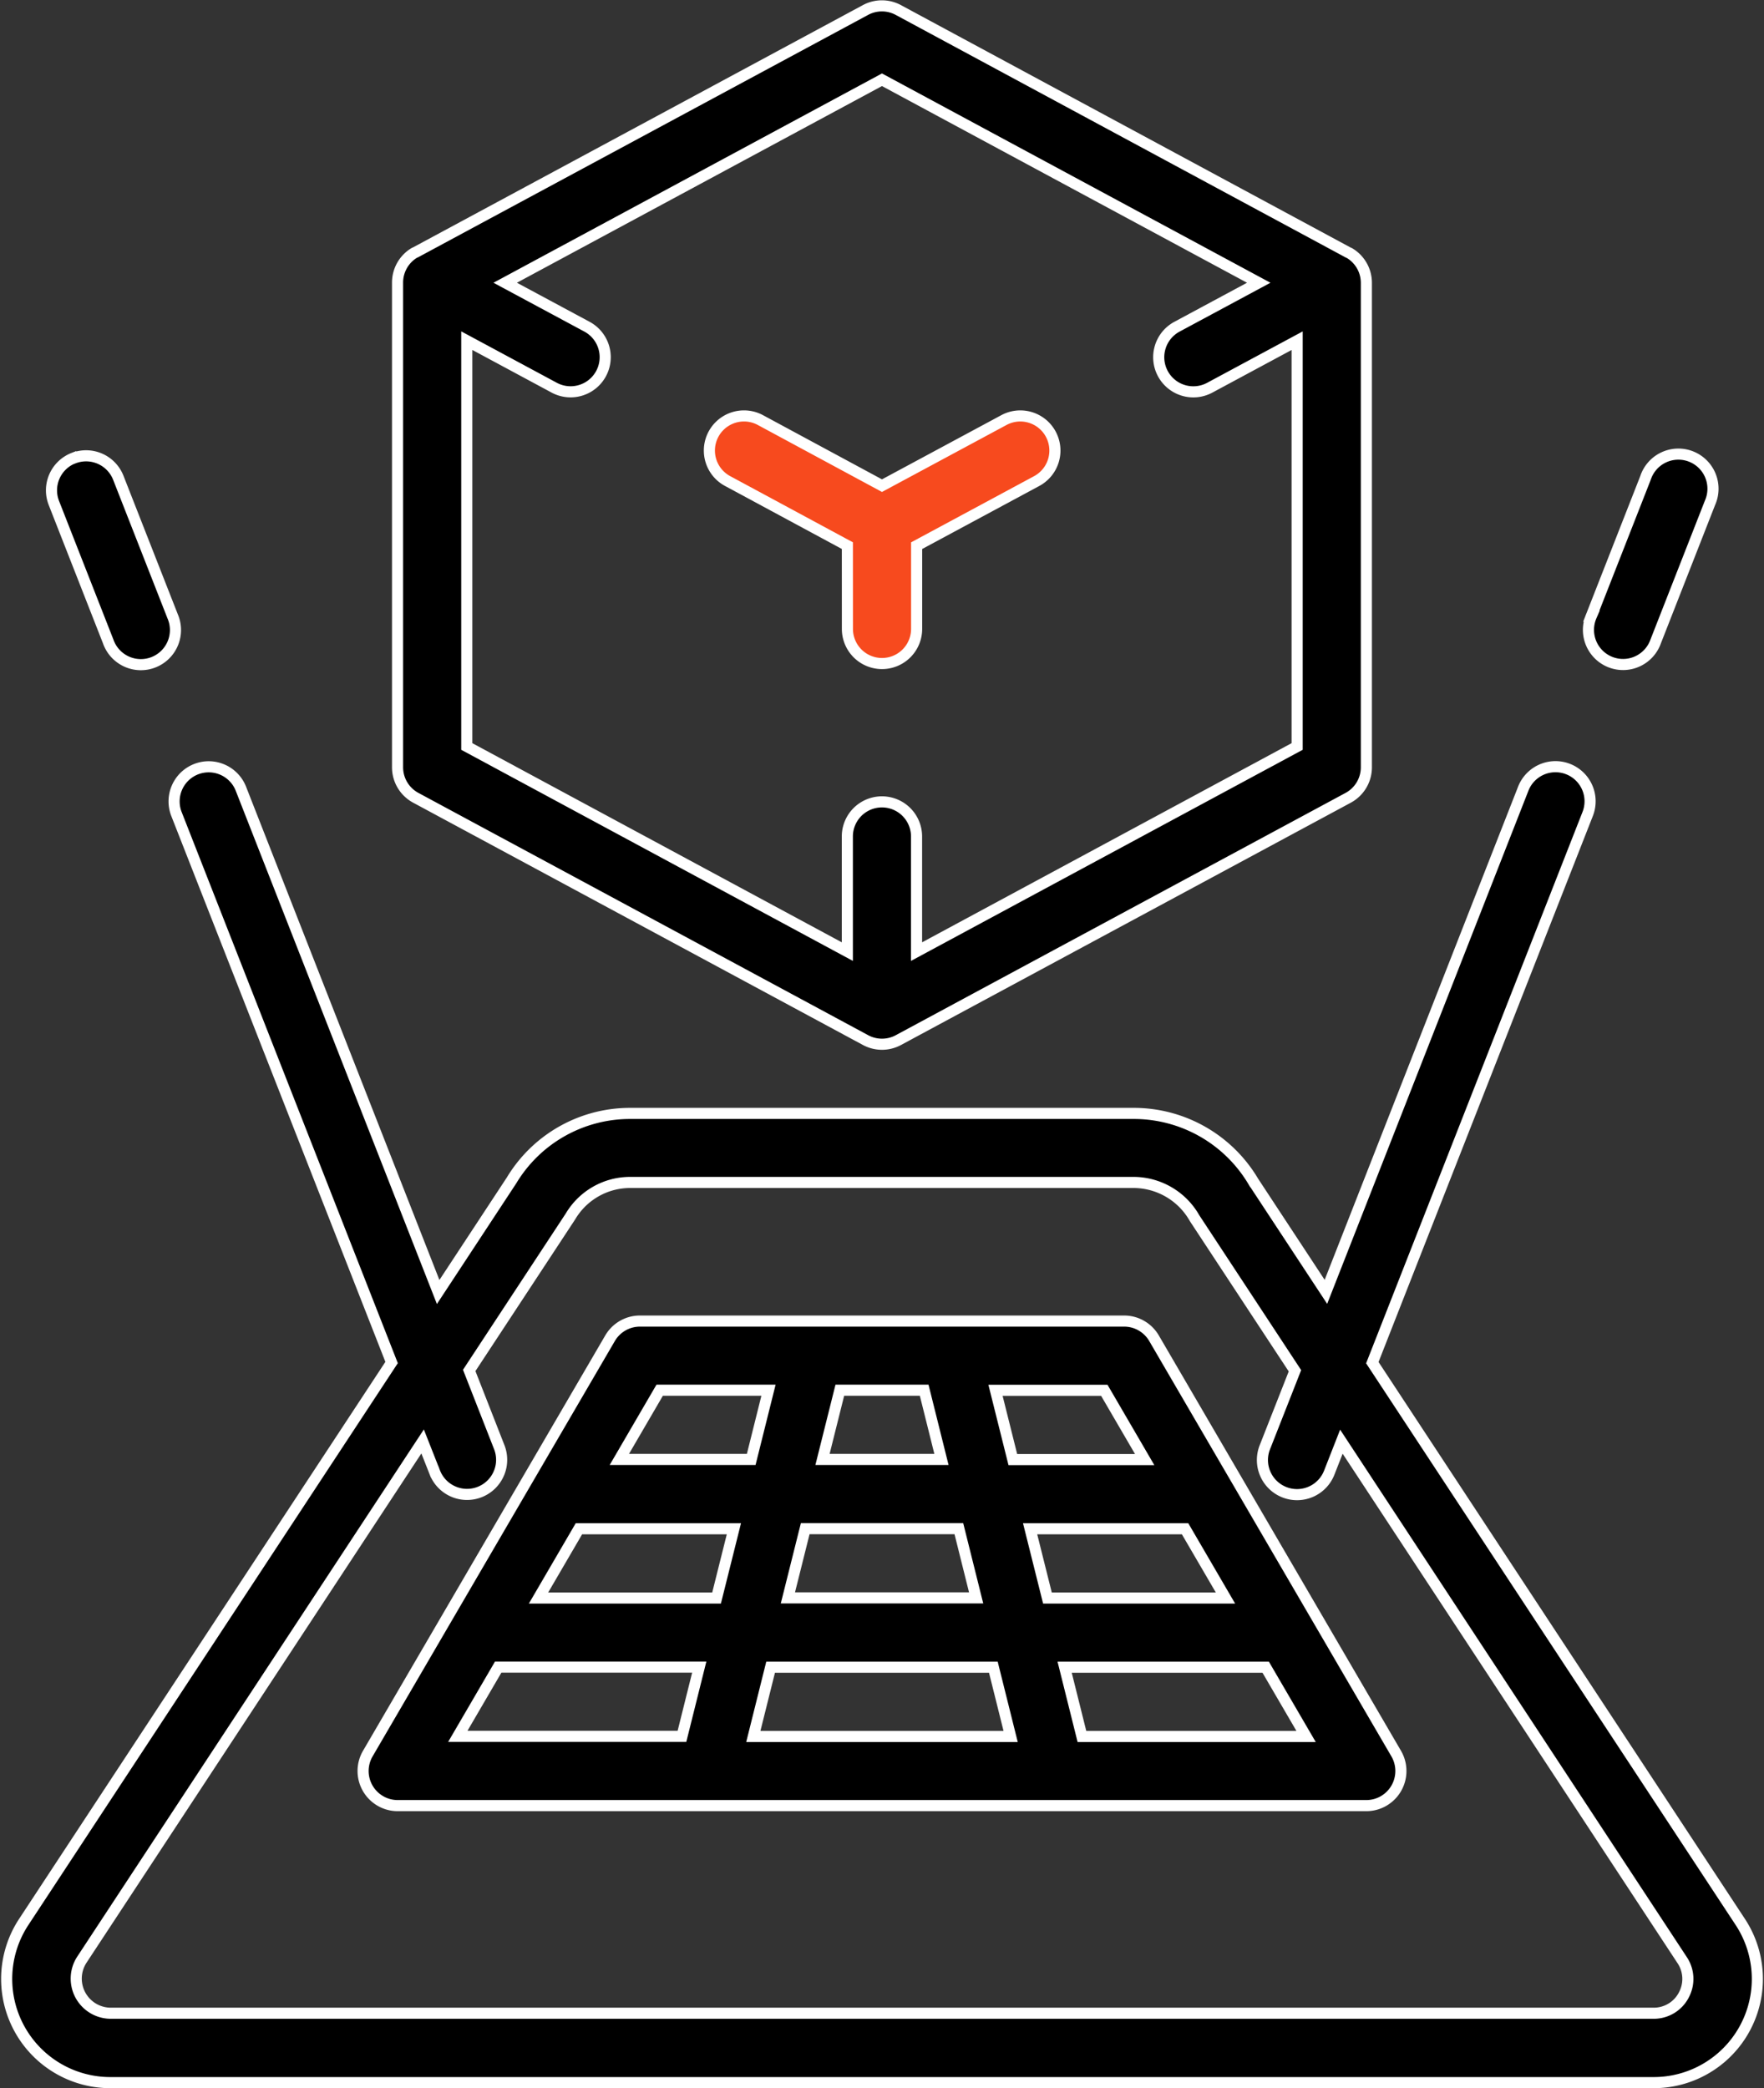 <svg xmlns="http://www.w3.org/2000/svg" width="47.659" height="56.396" viewBox="0 0 47.659 56.396"><rect x="0" y="0" width="47.659" height="56.396" fill="#333333" stroke="none"/><defs><style>.a,.b{stroke:#fff;stroke-width:0.3px;}.b{fill:#f74a1e;}</style></defs><g transform="translate(-0.523 0.154)"><g transform="translate(0.707 0.004)"><path class="a" d="M37.6,38.081l5.814-14.807a.935.935,0,1,0-1.741-.682L36.346,36.169l-1.958-2.975a3.755,3.755,0,0,0-3.226-1.844H17.545a3.734,3.734,0,0,0-3.2,1.807l-1.984,3.016L7.037,22.595a.935.935,0,1,0-1.741.682l5.807,14.8L1.168,53.18a2.8,2.8,0,0,0,2.348,4.345H45.19a2.8,2.8,0,0,0,2.347-4.346ZM46.015,55.16a.914.914,0,0,1-.824.491H3.516a.935.935,0,0,1-.78-1.448l9.205-13.994.325.824a.935.935,0,1,0,1.741-.682L13.2,38.291l2.735-4.158a1.875,1.875,0,0,1,1.613-.919H31.159a1.9,1.9,0,0,1,1.639.966L35.509,38.3,34.7,40.357a.935.935,0,1,0,1.741.682l.323-.824,9.206,14a.914.914,0,0,1,.04.953Z" transform="translate(-0.707 -1.438)"/><path class="b" d="M24.749,17.6a.935.935,0,1,0,1.87,0V15.352l3.244-1.745a.935.935,0,1,0-.886-1.647l-3.294,1.771-3.294-1.776A.935.935,0,0,0,21.5,13.6l3.248,1.751Z" transform="translate(-2.038 -0.773)"/><path class="a" d="M12,7.482V20.567a.935.935,0,0,0,.491.824l12.154,6.545a.935.935,0,0,0,.886,0l12.153-6.544a.935.935,0,0,0,.491-.824V7.482a.935.935,0,0,0-.455-.8c-.012-.008-.026-.01-.038-.017L25.529.116a.935.935,0,0,0-.886,0L12.49,6.659c-.012.007-.026.01-.038.017A.935.935,0,0,0,12,7.482Zm1.87,1.564,2.362,1.27a.935.935,0,1,0,.886-1.647L14.908,7.482,25.088,2,35.267,7.482,33.057,8.67a.935.935,0,1,0,.886,1.647l2.362-1.27V20.006l-10.283,5.54V22.437a.935.935,0,0,0-1.87,0v3.109L13.87,20.006Z" transform="translate(-1.443 -0.004)"/><path class="a" d="M32.375,38.467A.935.935,0,0,0,31.567,38H18.482a.935.935,0,0,0-.808.467L11.128,49.686a.935.935,0,0,0,.808,1.4H38.111a.935.935,0,0,0,.808-1.4Zm-8.491,1.4h2.279l.467,1.87H23.416Zm-.935,3.739H27.1l.467,1.87H22.481Zm-3.33,5.609H13.563l1.091-1.87h5.432Zm.935-3.736h-4.81l1.091-1.87h4.187Zm-2.627-3.742,1.09-1.87h2.94l-.467,1.87Zm3.62,7.481.467-1.87h6.018l.467,1.87ZM28.09,39.87h2.94l1.09,1.87H28.558Zm.935,3.739h4.187l1.091,1.87H29.493Zm1.4,5.609-.467-1.87h5.432l1.091,1.87Z" transform="translate(-1.378 -2.48)"/><path class="a" d="M2.593,13.065a.935.935,0,0,0-.529,1.215l1.467,3.739a.935.935,0,1,0,1.74-.682L3.805,13.6a.935.935,0,0,0-1.211-.533Z" transform="translate(-0.791 -0.851)"/><path class="a" d="M47.962,13.595l-1.467,3.739a.935.935,0,1,0,1.74.682L49.7,14.278A.935.935,0,1,0,47.96,13.6Z" transform="translate(-3.686 -0.852)"/></g></g></svg>